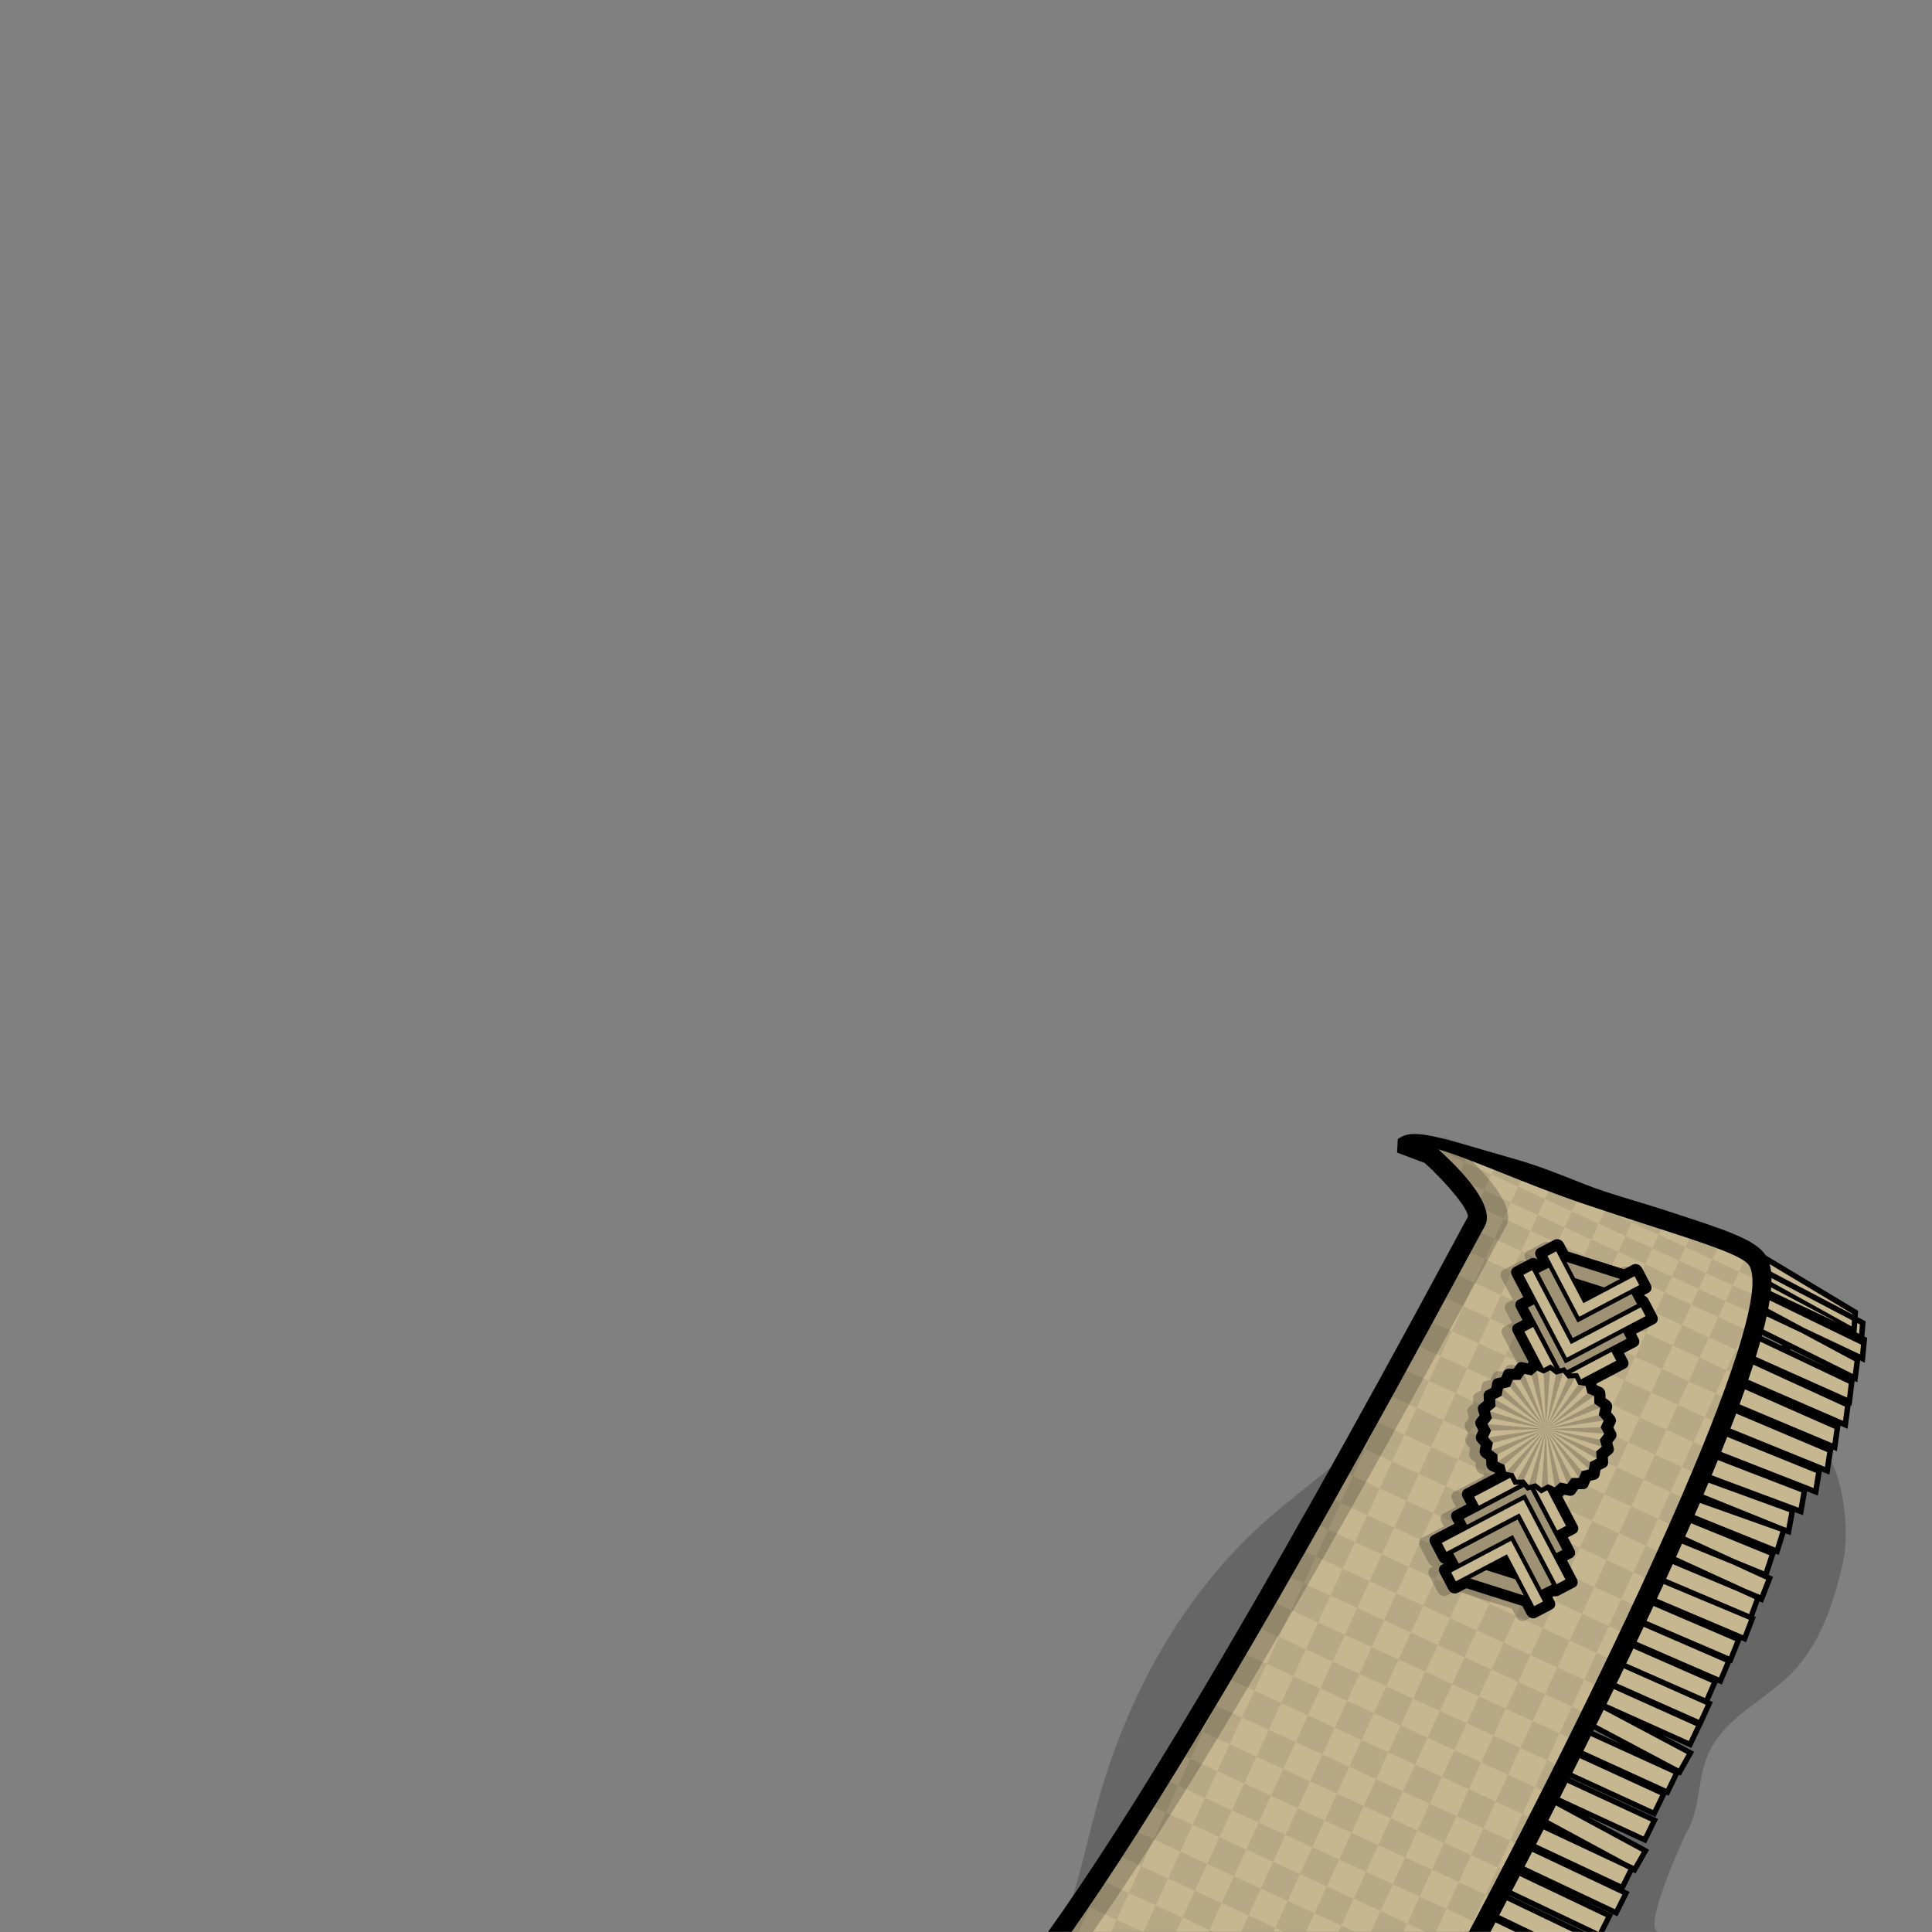 <?xml version="1.0" encoding="UTF-8" standalone="no"?>
<!-- Created with Inkscape (http://www.inkscape.org/) -->

<svg
   version="1.1"
   id="svg4319"
   width="400"
   height="400"
   viewBox="0 0 400 400"
   sodipodi:docname="tosSash.svg"
   inkscape:version="1.3-alpha (95f74fb, 2023-03-31)"
   xmlns:inkscape="http://www.inkscape.org/namespaces/inkscape"
   xmlns:sodipodi="http://sodipodi.sourceforge.net/DTD/sodipodi-0.dtd"
   xmlns="http://www.w3.org/2000/svg"
   xmlns:svg="http://www.w3.org/2000/svg">
  <rect x="0" y="0" width="400" height="400" fill="#808080" stroke="none"/>
  <defs
     id="defs4323" />
  <sodipodi:namedview
     id="namedview4321"
     pagecolor="#ffffff"
     bordercolor="#666666"
     borderopacity="1.0"
     inkscape:showpageshadow="2"
     inkscape:pageopacity="0.0"
     inkscape:pagecheckerboard="0"
     inkscape:deskcolor="#d1d1d1"
     showgrid="false"
     inkscape:zoom="2.1675"
     inkscape:cx="200"
     inkscape:cy="200"
     inkscape:window-width="1920"
     inkscape:window-height="1080"
     inkscape:window-x="2338"
     inkscape:window-y="160"
     inkscape:window-maximized="0"
     inkscape:current-layer="g4327">
    <inkscape:page
       x="0"
       y="0"
       id="page4325"
       width="400"
       height="400"
       margin="0"
       bleed="0" />
  </sodipodi:namedview>
  <g
     id="g4327"
     inkscape:groupmode="layer"
     inkscape:label="Page 1">
    <path
       d="m 367.954,268.039 c 0,0 3.129,27.731 1.144,46.725 0,0 3.301,-23.436 0.824,-45.131 z"
       style="fill:#000000;fill-opacity:1;fill-rule:nonzero;stroke:none;stroke-width:1.333"
       id="path13655" />
    <path
       d="m 308.943,399.964 c -0.003,-6.576 -5.532,-12.048 -5.477,-18.557 0.06,-7.068 4.608,-15.927 7.229,-22.376 5.983,-14.717 13.639,-28.671 20.135,-43.157 3.108,-6.933 6.677,-12.061 10.956,-18.397 4.02,-5.952 5.155,-10.008 13.083,-8.099 6.536,1.573 17.381,4.712 22.105,9.852 4.784,5.205 6.101,17.784 4.565,24.427 -1.771,7.66 -4.135,15.168 -9.264,21.284 -6.02,7.181 -16.219,10.389 -19.26,19.968 -1.669,5.26 -1.057,9.473 -3.808,14.427 -0.619,1.116 -9.54,20.632 -5.747,20.632 -1.001,0 -34.517,0 -34.517,-0.003"
       style="opacity:0.2;fill:#000000;fill-opacity:1;fill-rule:nonzero;stroke:none;stroke-width:1.333"
       id="path13665" />
    <path
       d="m 346.797,307.665 -0.607,-0.245 -1.391,4.436 23.108,9.32 1.391,-4.435 -0.307,-0.124 1.296,0.461 0.803,-4.379 -23.281,-8.48 z"
       style="fill:#ffffff;fill-opacity:1;fill-rule:nonzero;stroke:none;stroke-width:1.333"
       id="path13715" />
    <path
       d="m 349.099,304.076 23.735,8.853 0.751,-4.324 -23.024,-8.891 z"
       style="fill:#ffffff;fill-opacity:1;fill-rule:nonzero;stroke:none;stroke-width:1.333"
       id="path13719" />
    <path
       d="m 352.226,299.595 23.695,9.264 0.697,-4.271 -23.324,-9.445 z"
       style="fill:#ffffff;fill-opacity:1;fill-rule:nonzero;stroke:none;stroke-width:1.333"
       id="path13723" />
    <path
       d="m 354.119,294.694 24.169,9.811 0.644,-4.216 -23.633,-10.004 z"
       style="fill:#ffffff;fill-opacity:1;fill-rule:nonzero;stroke:none;stroke-width:1.333"
       id="path13727" />
    <path
       d="m 355.17,289.28 24.667,10.363 0.591,-4.163 -23.964,-10.568 z"
       style="fill:#ffffff;fill-opacity:1;fill-rule:nonzero;stroke:none;stroke-width:1.333"
       id="path13731" />
    <path
       d="m 356.875,284.075 25.167,10.915 0.537,-4.108 -24.299,-11.133 z"
       style="fill:#ffffff;fill-opacity:1;fill-rule:nonzero;stroke:none;stroke-width:1.333"
       id="path13735" />
    <path
       d="m 357.238,278.729 25.647,11.463 0.485,-4.053 -24.613,-11.695 z"
       style="fill:#ffffff;fill-opacity:1;fill-rule:nonzero;stroke:none;stroke-width:1.333"
       id="path13739" />
    <path
       d="m 385.972,277.324 -0.567,-0.288 0.263,-3.139 -1.651,-0.868 0.095,-1.329 -26.237,-15.747 -1.971,4.117 3.711,2.055 -1.164,2.609 1.857,0.901 -1.281,3.087 0.177,0.084 -1.341,3.488 26.2,13.032 0.504,-3.812 -11.285,-6.059 12.311,5.815 z"
       style="fill:#ffffff;fill-opacity:1;fill-rule:nonzero;stroke:none;stroke-width:1.333"
       id="path13743" />
    <path
       d="m 367.02,321.659 -23.145,-9.455 -1.459,4.409 0.908,0.371 -1.441,3.671 18.617,8.525 -19.092,-8.004 -1.555,4.249 0.277,0.116 -1.587,4.132 22.641,9.607 1.623,-4.224 -1.707,-0.724 1.359,0.569 1.512,-4.132 0.699,0.32 1.699,-4.324 -7.411,-3.395 6.601,2.697 z"
       style="fill:#ffffff;fill-opacity:1;fill-rule:nonzero;stroke:none;stroke-width:1.333"
       id="path13747" />
    <path
       d="m 335.596,333.923 22.677,9.736 1.689,-4.199 -22.679,-9.736 z"
       style="fill:#ffffff;fill-opacity:1;fill-rule:nonzero;stroke:none;stroke-width:1.333"
       id="path13751" />
    <path
       d="m 333.468,338.172 22.713,9.865 1.756,-4.173 -22.713,-9.867 z"
       style="fill:#ffffff;fill-opacity:1;fill-rule:nonzero;stroke:none;stroke-width:1.333"
       id="path13755" />
    <path
       d="m 330.521,342.288 22.749,9.996 1.823,-4.149 -22.749,-9.996 z"
       style="fill:#ffffff;fill-opacity:1;fill-rule:nonzero;stroke:none;stroke-width:1.333"
       id="path13759" />
    <path
       d="m 329.212,346.669 22.785,10.125 1.888,-4.124 -22.784,-10.127 z"
       style="fill:#ffffff;fill-opacity:1;fill-rule:nonzero;stroke:none;stroke-width:1.333"
       id="path13763" />
    <path
       d="m 351.86,357.073 -22.82,-10.256 -1.956,4.1 0.796,0.359 -2.193,3.889 22.06,11.716 2.235,-3.964 -20.913,-11.108 20.836,9.364 z"
       style="fill:#ffffff;fill-opacity:1;fill-rule:nonzero;stroke:none;stroke-width:1.333"
       id="path13767" />
    <path
       d="m 322.463,360.677 22.759,10.379 1.98,-4.089 -22.759,-10.379 z"
       style="fill:#ffffff;fill-opacity:1;fill-rule:nonzero;stroke:none;stroke-width:1.333"
       id="path13771" />
    <path
       d="m 319.743,365.026 22.729,10.441 1.991,-4.084 -22.728,-10.441 z"
       style="fill:#ffffff;fill-opacity:1;fill-rule:nonzero;stroke:none;stroke-width:1.333"
       id="path13775" />
    <path
       d="m 317.843,370.436 22.699,10.503 2.003,-4.079 -22.699,-10.503 z"
       style="fill:#ffffff;fill-opacity:1;fill-rule:nonzero;stroke:none;stroke-width:1.333"
       id="path13779" />
    <path
       d="m 316.44,375.258 20.041,10.836 -21.232,-9.967 -2.027,4.067 22.637,10.627 1.987,-3.989 0.56,0.303 2.265,-3.947 -21.967,-11.876 z"
       style="fill:#ffffff;fill-opacity:1;fill-rule:nonzero;stroke:none;stroke-width:1.333"
       id="path13783" />
    <path
       d="m 312.004,385.339 22.607,10.688 2.039,-4.063 -22.607,-10.687 z"
       style="fill:#ffffff;fill-opacity:1;fill-rule:nonzero;stroke:none;stroke-width:1.333"
       id="path13787" />
    <path
       d="m 331.55,399.967 1.679,-3.321 -22.576,-10.748 -2.051,4.056 21.031,10.013 z"
       style="fill:#ffffff;fill-opacity:1;fill-rule:nonzero;stroke:none;stroke-width:1.333"
       id="path13791" />
    <path
       d="m 326.833,399.967 -19.707,-9.449 -2.063,4.051 11.259,5.399 z"
       style="fill:#ffffff;fill-opacity:1;fill-rule:nonzero;stroke:none;stroke-width:1.333"
       id="path13795" />
    <path
       d="m 314.96,399.967 -8.904,-4.3 -2.075,4.045 0.528,0.255 z"
       style="fill:#ffffff;fill-opacity:1;fill-rule:nonzero;stroke:none;stroke-width:1.333"
       id="path13799" />
    <path
       d="m 346.797,307.665 -0.607,-0.245 -1.391,4.436 23.108,9.32 1.391,-4.435 -0.307,-0.124 1.296,0.461 0.803,-4.379 -23.281,-8.48 z"
       style="fill:#c7b791;fill-opacity:1;fill-rule:nonzero;stroke:none;stroke-width:1.333"
       id="path13803" />
    <path
       d="m 349.099,304.076 23.735,8.853 0.751,-4.324 -23.024,-8.891 z"
       style="fill:#c7b791;fill-opacity:1;fill-rule:nonzero;stroke:none;stroke-width:1.333"
       id="path13807" />
    <path
       d="m 352.226,299.595 23.695,9.264 0.697,-4.271 -23.324,-9.445 z"
       style="fill:#c7b791;fill-opacity:1;fill-rule:nonzero;stroke:none;stroke-width:1.333"
       id="path13811" />
    <path
       d="m 354.119,294.694 24.169,9.811 0.644,-4.216 -23.633,-10.004 z"
       style="fill:#c7b791;fill-opacity:1;fill-rule:nonzero;stroke:none;stroke-width:1.333"
       id="path13815" />
    <path
       d="m 355.17,289.28 24.667,10.363 0.591,-4.163 -23.964,-10.568 z"
       style="fill:#c7b791;fill-opacity:1;fill-rule:nonzero;stroke:none;stroke-width:1.333"
       id="path13819" />
    <path
       d="m 356.875,284.075 25.167,10.915 0.537,-4.108 -24.299,-11.133 z"
       style="fill:#c7b791;fill-opacity:1;fill-rule:nonzero;stroke:none;stroke-width:1.333"
       id="path13823" />
    <path
       d="m 357.238,278.729 25.647,11.463 0.485,-4.053 -24.613,-11.695 z"
       style="fill:#c7b791;fill-opacity:1;fill-rule:nonzero;stroke:none;stroke-width:1.333"
       id="path13827" />
    <path
       d="m 385.972,277.324 -0.567,-0.288 0.263,-3.139 -1.651,-0.868 0.095,-1.329 -26.237,-15.747 -1.971,4.117 3.711,2.055 -1.164,2.609 1.857,0.901 -1.281,3.087 0.177,0.084 -1.341,3.488 26.2,13.032 0.504,-3.812 -11.285,-6.059 12.311,5.815 z"
       style="fill:#c7b791;fill-opacity:1;fill-rule:nonzero;stroke:none;stroke-width:1.333"
       id="path13831" />
    <path
       d="m 367.02,321.659 -23.145,-9.455 -1.459,4.409 0.908,0.371 -1.441,3.671 18.617,8.525 -19.092,-8.004 -1.555,4.249 0.277,0.116 -1.587,4.132 22.641,9.607 1.623,-4.224 -1.707,-0.724 1.359,0.569 1.512,-4.132 0.699,0.32 1.699,-4.324 -7.411,-3.395 6.601,2.697 z"
       style="fill:#c7b791;fill-opacity:1;fill-rule:nonzero;stroke:none;stroke-width:1.333"
       id="path13835" />
    <path
       d="m 335.596,333.923 22.677,9.736 1.689,-4.199 -22.679,-9.736 z"
       style="fill:#c7b791;fill-opacity:1;fill-rule:nonzero;stroke:none;stroke-width:1.333"
       id="path13839" />
    <path
       d="m 333.468,338.172 22.713,9.865 1.756,-4.173 -22.713,-9.867 z"
       style="fill:#c7b791;fill-opacity:1;fill-rule:nonzero;stroke:none;stroke-width:1.333"
       id="path13843" />
    <path
       d="m 330.521,342.288 22.749,9.996 1.823,-4.149 -22.749,-9.996 z"
       style="fill:#c7b791;fill-opacity:1;fill-rule:nonzero;stroke:none;stroke-width:1.333"
       id="path13847" />
    <path
       d="m 329.212,346.669 22.785,10.125 1.888,-4.124 -22.784,-10.127 z"
       style="fill:#c7b791;fill-opacity:1;fill-rule:nonzero;stroke:none;stroke-width:1.333"
       id="path13851" />
    <path
       d="m 351.86,357.073 -22.82,-10.256 -1.956,4.1 0.796,0.359 -2.193,3.889 22.06,11.716 2.235,-3.964 -20.913,-11.108 20.836,9.364 z"
       style="fill:#c7b791;fill-opacity:1;fill-rule:nonzero;stroke:none;stroke-width:1.333"
       id="path13855" />
    <path
       d="m 322.463,360.677 22.759,10.379 1.98,-4.089 -22.759,-10.379 z"
       style="fill:#c7b791;fill-opacity:1;fill-rule:nonzero;stroke:none;stroke-width:1.333"
       id="path13859" />
    <path
       d="m 319.743,365.026 22.729,10.441 1.991,-4.084 -22.728,-10.441 z"
       style="fill:#c7b791;fill-opacity:1;fill-rule:nonzero;stroke:none;stroke-width:1.333"
       id="path13863" />
    <path
       d="m 317.843,370.436 22.699,10.503 2.003,-4.079 -22.699,-10.503 z"
       style="fill:#c7b791;fill-opacity:1;fill-rule:nonzero;stroke:none;stroke-width:1.333"
       id="path13867" />
    <path
       d="m 316.44,375.258 20.041,10.836 -21.232,-9.967 -2.027,4.067 22.637,10.627 1.987,-3.989 0.56,0.303 2.265,-3.947 -21.967,-11.876 z"
       style="fill:#c7b791;fill-opacity:1;fill-rule:nonzero;stroke:none;stroke-width:1.333"
       id="path13871" />
    <path
       d="m 312.004,385.339 22.607,10.688 2.039,-4.063 -22.607,-10.687 z"
       style="fill:#c7b791;fill-opacity:1;fill-rule:nonzero;stroke:none;stroke-width:1.333"
       id="path13875" />
    <path
       d="m 331.55,399.967 1.679,-3.321 -22.576,-10.748 -2.051,4.056 21.031,10.013 z"
       style="fill:#c7b791;fill-opacity:1;fill-rule:nonzero;stroke:none;stroke-width:1.333"
       id="path13879" />
    <path
       d="m 326.833,399.967 -19.707,-9.449 -2.063,4.051 11.259,5.399 z"
       style="fill:#c7b791;fill-opacity:1;fill-rule:nonzero;stroke:none;stroke-width:1.333"
       id="path13883" />
    <path
       d="m 314.96,399.967 -8.904,-4.3 -2.075,4.045 0.528,0.255 z"
       style="fill:#c7b791;fill-opacity:1;fill-rule:nonzero;stroke:none;stroke-width:1.333"
       id="path13887" />
    <path
       d="m 383.953,281.829 -0.349,2.636 -25.027,-12.448 0.937,-2.437 13.513,6.383 z m 1.345,-3.431 -0.193,2.013 -11.567,-5.463 -13.477,-7.237 0.541,-1.303 z m -21.356,-11.629 -2.904,-1.409 0.023,-0.055 z m -4.749,-2.305 0.688,-1.543 20.547,10.912 -19.371,-9.144 -1.041,0.173 z m -2.545,-4.631 1.469,-3.072 25.404,15.247 -0.008,0.116 -23.477,-12.333 -0.687,1.539 z m 26.688,14.777 -22.991,-12.729 0.233,-0.523 22.847,12 z m 1.736,-0.387 -0.161,1.924 -0.527,-0.268 0.139,-1.944 z m -25.989,1.003 23.676,11.248 -0.345,2.884 -24.464,-10.935 z m 22.495,18.943 -24.003,-10.409 1.051,-3.231 23.337,10.695 z m -2.197,4.664 -23.52,-9.88 0.965,-3.263 22.981,10.136 z m -1.543,4.875 -23.04,-9.351 0.883,-3.296 22.625,9.577 z m -2.364,4.367 -22.579,-8.828 0.797,-3.331 22.292,9.028 z m -3.081,4.084 -22.58,-8.423 1.099,-3.277 22.036,8.508 z m -2.541,4.161 -0.659,-0.233 -21.704,-8.756 0.696,-2.371 22.263,8.109 z m -2.3,4.1 -22.052,-8.895 0.747,-2.381 22.352,7.936 z m -2.337,4.893 -6.025,-2.461 -15.837,-7.252 0.873,-2.64 22.091,9.024 z m -0.809,4.904 -3.277,-1.375 -18.519,-8.48 1.035,-2.633 15.104,6.169 6.9,3.159 z m -2.264,3.951 -0.723,-0.303 -20.829,-8.836 1.141,-3.119 18.136,7.603 3.408,1.56 z m -1.265,4.381 -21.623,-9.176 1.191,-3.1 20.385,8.544 1.272,0.54 z m -2.901,4.379 -21.661,-9.3 1.276,-3.172 21.661,9.299 z m -2.084,4.379 -21.699,-9.424 1.327,-3.155 21.699,9.425 z m -2.903,4.248 -21.736,-9.551 1.377,-3.137 21.737,9.551 z m -1.265,4.513 -21.773,-9.677 1.429,-3.119 21.773,9.676 z m -2.083,4.379 -20.328,-9.135 -1.437,-0.764 1.433,-3.004 21.812,9.801 z m -0.416,2.693 -1.692,2.999 -21.083,-11.197 1.667,-2.953 0.711,0.319 z m -4.263,7.189 -21.752,-9.921 1.497,-3.093 21.753,9.92 z m -2.748,4.409 -21.723,-9.979 1.507,-3.089 21.723,9.979 z m 44.363,-97.745 -0.571,-0.291 0.261,-3.133 -1.655,-0.869 0.092,-1.307 -27.071,-16.248 -2.471,5.163 3.724,2.061 -1.177,2.636 1.871,0.908 -1.284,3.091 0.191,0.091 -1.337,3.479 21.399,10.644 -20.115,-9.556 -1.904,5.371 1.213,0.543 -1.5,4.617 -0.139,-0.06 -1.621,5.475 0.371,0.155 -1.304,4.873 -0.652,-0.265 -1.237,5.161 -1.448,-0.559 -1.648,4.919 -1.128,-0.411 -1.005,3.424 -0.596,-0.24 -1.592,5.077 -0.713,-0.292 -1.817,5.491 0.881,0.359 -1.273,3.241 -0.231,-0.097 -1.935,5.289 0.268,0.113 -1.381,3.6 -1.056,-0.453 -1.769,4.399 -0.284,-0.124 -1.917,4.563 -0.952,-0.419 -2.268,5.161 0.572,0.251 -1.513,3.304 -0.077,-0.035 -2.433,5.099 0.76,0.341 -2.175,3.855 10.829,5.752 -11.575,-5.279 -2.217,4.579 -0.488,-0.224 -2.477,5.079 23.735,10.901 2.261,-4.636 0.491,0.224 2.109,-4.357 0.369,0.197 2.779,-4.928 -6.588,-3.499 6.016,2.703 2.091,-4.381 0.011,0.005 0.315,-0.685 0.017,-0.037 h -0.001 l 2.019,-4.408 -0.664,-0.296 1.631,-3.713 0.888,0.385 1.88,-4.472 0.221,0.095 1.929,-4.797 0.991,0.42 2.019,-5.257 -0.357,-0.152 1.123,-3.068 0.7,0.32 2.113,-5.383 -0.929,-0.425 1.449,-4.377 0.651,0.263 1.403,-4.473 1.059,0.376 0.873,-4.761 1.677,0.625 0.855,-4.931 2.236,0.875 0.812,-4.977 1.561,0.635 0.791,-5.172 0.764,0.321 0.749,-5.275 1.463,0.635 0.639,-4.881 0.211,0.095 0.612,-5.109 0.552,0.275 0.597,-4.516 0.963,0.455 z"
       style="fill:#000000;fill-opacity:1;fill-rule:nonzero;stroke:none;stroke-width:1.333"
       id="path13891" />
    <path
       d="m 314.294,382.008 21.607,10.215 -1.543,3.072 -21.607,-10.213 z m 1.208,-5.151 20.717,9.724 0.893,0.483 -1.508,3.027 -21.636,-10.156 z m 1.7,-1.816 1.713,-2.987 20.995,11.349 -1.667,2.905 -1.513,-0.709 z m 2.901,-7.955 21.695,10.037 -1.516,3.085 -21.693,-10.037 z m 10.816,32.88 -21.569,-10.269 1.552,-3.068 21.577,10.272 -1.549,3.065 h 1.239 l 1.809,-3.576 -15.243,-7.257 16.127,7.624 2.535,-5.051 -1.101,-0.521 1.791,-3.595 0.532,0.287 2.816,-4.907 -12.959,-7.005 12.324,5.701 2.491,-5.072 -23.703,-10.965 -2.491,5.071 1.044,0.484 -2.464,4.291 3.4,1.837 -4.083,-1.915 -2.52,5.057 1.103,0.517 -2.312,4.604 -0.863,-0.411 -2.551,5.044 20.495,9.757 z"
       style="fill:#000000;fill-opacity:1;fill-rule:nonzero;stroke:none;stroke-width:1.333"
       id="path13895" />
    <path
       d="m 303.236,399.967 h 2.545 l -1.049,-0.507 1.569,-3.06 7.387,3.567 h 3.915 l -11.789,-5.653 1.56,-3.064 18.18,8.717 h 2.559 l -21.235,-10.183 -2.564,5.037 1.248,0.599 -2.331,4.544 z"
       style="fill:#000000;fill-opacity:1;fill-rule:nonzero;stroke:none;stroke-width:1.333"
       id="path13899" />
    <path
       d="m 296.213,275.986 c -5.652,20.744 -24.577,28.855 -38.777,43.245 -13.723,13.905 -23.06,31.049 -28.841,49.456 -3.297,10.497 -5.025,21.345 -9.02,31.328 9.624,-1.604 24.843,-16.767 31.6,-23.205 7.956,-7.58 14.747,-15.615 19.076,-25.665 4.491,-10.425 9.293,-20.692 14.097,-30.813 3.965,-8.355 9.719,-16.243 12.389,-24.835 1.369,-4.409 4.732,-12.672 3.361,-17.207 -2.373,1.911 -4.739,4.569 -3.885,-2.304"
       style="display:inline;opacity:0.2;fill:#000000;fill-opacity:1;fill-rule:nonzero;stroke:none;stroke-width:1.333"
       id="path13909" />
    <path
       d="m 305.63,252.969 c -1.769,2.949 -52.932,100.191 -86.184,146.999 h 86.897 c 20.42,-38.744 65.103,-126.532 57.528,-138.977 -2.173,-3.569 -13.443,-6.233 -35.224,-13.601 -4.589,-1.552 -9.112,-3.296 -13.616,-5.08 -4.197,-1.664 -8.327,-3.848 -12.761,-4.811 -2.084,-0.452 -4.641,-1.619 -6.733,-1.613 -1.453,0.004 -4.097,-0.537 -4.205,1.391 l 4.677,1.747 c 0,0 11.713,10.459 9.621,13.947"
       style="display:inline;fill:#c7b791;fill-opacity:1;fill-rule:nonzero;stroke:none;stroke-width:1.333"
       id="path13919" />
    <path
       id="path17241"
       style="display:inline;opacity:0.08;fill:#000000;fill-opacity:1;fill-rule:nonzero;stroke:none;stroke-width:1.333"
       d="m 230.024,399.967 h 6.596 l -5.447,-2.503 z m 9.255,-5.505 -2.529,5.505 h 6.727 l 1.357,-2.953 z m 19.214,2.1 -1.564,3.405 h 6.727 l 0.392,-0.853 z m -13.66,0.451 5.555,2.552 2.551,-5.555 -5.553,-2.552 z m -5.554,-2.551 2.552,-5.555 -5.555,-2.551 -2.552,5.553 z m 41.268,5.505 -2.84,-1.304 -0.599,1.304 z m -8.394,-3.856 -5.555,-2.552 -2.551,5.555 1.857,0.853 h 4.476 z m -16.663,-7.654 -2.552,5.555 5.555,2.551 2.552,-5.553 z m -5.554,-2.551 -5.555,-2.552 -2.551,5.555 5.553,2.552 z m 33.898,14.062 h 6.727 l 0.807,-1.756 -5.555,-2.552 z m -11.681,-3.856 5.555,2.552 2.551,-5.555 -5.553,-2.552 z m -8.557,-10.657 -2.552,5.555 5.555,2.551 2.552,-5.553 z m -5.554,-2.551 -5.555,-2.552 -2.551,5.555 5.553,2.552 z m -11.109,-5.103 -5.555,-2.552 -2.551,5.555 5.553,2.552 z m 46.986,14.857 -2.552,5.555 3.823,1.756 h 2.097 l 2.187,-4.759 z m -13.66,0.451 5.555,2.552 2.551,-5.555 -5.553,-2.552 z m -11.109,-5.103 5.555,2.552 2.551,-5.555 -5.553,-2.552 z m -3.003,-8.106 -5.555,-2.552 -2.551,5.555 5.553,2.552 z m -11.109,-5.103 -5.555,-2.552 -2.551,5.555 5.553,2.552 z m 44.434,20.412 5.555,2.552 2.551,-5.555 -5.553,-2.552 z m -8.557,-10.657 -2.552,5.555 5.555,2.551 2.552,-5.553 z m -13.66,0.451 5.555,2.552 2.551,-5.555 -5.553,-2.552 z m -3.003,-8.106 -5.555,-2.552 -2.551,5.555 5.553,2.552 z m -11.109,-5.103 -5.555,-2.552 -2.551,5.555 5.553,2.552 z m -11.109,-5.103 -5.555,-2.552 -2.551,5.555 5.553,2.552 z m 55.543,25.515 2.285,1.049 c 0.913,-1.747 1.853,-3.553 2.825,-5.428 l -2.559,-1.176 z m -11.109,-5.103 5.555,2.552 2.551,-5.555 -5.553,-2.552 z m -8.557,-10.657 -2.552,5.555 5.555,2.551 2.552,-5.553 z m -13.66,0.451 5.555,2.552 2.551,-5.555 -5.553,-2.552 z m -3.003,-8.106 -5.555,-2.552 -2.551,5.555 5.553,2.552 z m -11.109,-5.103 -5.555,-2.552 -2.551,5.555 5.553,2.552 z m 44.434,20.412 5.555,2.552 2.551,-5.555 -5.553,-2.552 z m -11.108,-5.103 5.555,2.552 2.551,-5.555 -5.553,-2.552 z m -8.557,-10.657 -2.552,5.555 5.555,2.551 2.552,-5.553 z m -5.554,-2.551 -5.555,-2.552 -2.551,5.555 5.553,2.552 z m -11.109,-5.103 -5.555,-2.552 -2.551,5.555 5.553,2.552 z m -11.109,-5.103 -5.555,-2.552 -2.551,5.555 5.553,2.552 z m 55.543,25.515 2.817,1.295 c 0.913,-1.776 1.844,-3.591 2.791,-5.444 l -3.056,-1.405 z m -11.109,-5.103 5.555,2.552 2.551,-5.555 -5.553,-2.552 z m -11.109,-5.103 5.555,2.552 2.551,-5.555 -5.553,-2.552 z m -8.557,-10.657 -2.552,5.555 5.555,2.551 2.552,-5.553 z m -5.554,-2.551 -5.555,-2.552 -2.551,5.555 5.553,2.552 z m -11.109,-5.103 -5.555,-2.552 -2.551,5.555 5.553,2.552 z m 44.434,20.412 5.555,2.552 2.551,-5.555 -5.553,-2.552 z m -11.109,-5.103 5.555,2.552 2.551,-5.555 -5.553,-2.552 z m -11.109,-5.103 5.555,2.552 2.551,-5.555 -5.553,-2.552 z m -3.003,-8.106 -5.555,-2.552 -2.551,5.555 5.553,2.552 z m -11.109,-5.103 -5.555,-2.552 -2.551,5.555 5.553,2.552 z m -11.109,-5.103 -5.555,-2.552 -2.551,5.555 5.553,2.552 z m 55.543,25.515 3.28,1.507 c 0.909,-1.795 1.828,-3.617 2.755,-5.461 l -3.483,-1.6 z m -11.108,-5.103 5.555,2.552 2.551,-5.555 -5.553,-2.552 z m -11.109,-5.103 5.555,2.552 2.551,-5.555 -5.553,-2.552 z m -11.109,-5.103 5.555,2.552 2.551,-5.555 -5.553,-2.552 z m -3.003,-8.106 -5.555,-2.552 -2.551,5.555 5.553,2.552 z m 33.326,15.309 5.555,2.552 2.551,-5.555 -5.553,-2.552 z m -11.109,-5.103 5.555,2.552 2.551,-5.555 -5.553,-2.552 z m -11.108,-5.103 5.555,2.552 2.551,-5.555 -5.553,-2.552 z m -3.003,-8.106 -5.555,-2.552 -2.551,5.555 5.553,2.552 z m -11.108,-5.103 -5.555,-2.552 -2.551,5.555 5.553,2.552 z m 44.434,20.412 3.667,1.684 c 0.903,-1.811 1.808,-3.639 2.715,-5.479 l -3.829,-1.76 z m -11.109,-5.103 5.555,2.552 2.551,-5.555 -5.553,-2.552 z m -11.108,-5.103 5.555,2.552 2.551,-5.555 -5.553,-2.552 z m -11.109,-5.103 5.555,2.552 2.551,-5.555 -5.553,-2.552 z m -3.003,-8.106 -5.555,-2.552 -2.551,5.555 5.553,2.552 z m -16.663,-7.654 -2.552,5.555 5.555,2.551 2.552,-5.553 z m 49.988,22.963 5.555,2.552 2.551,-5.555 -5.553,-2.552 z m -11.109,-5.103 5.555,2.552 2.551,-5.555 -5.553,-2.552 z m -11.109,-5.103 5.555,2.552 2.551,-5.555 -5.553,-2.552 z m -3.003,-8.106 -5.555,-2.552 -2.551,5.555 5.553,2.552 z m -16.663,-7.654 -2.552,5.555 5.555,2.551 2.552,-5.553 z m 49.988,22.963 3.971,1.824 c 0.891,-1.828 1.78,-3.663 2.667,-5.501 l -4.085,-1.877 z m -11.109,-5.103 5.555,2.552 2.551,-5.555 -5.553,-2.552 z m -11.108,-5.103 5.555,2.552 2.551,-5.555 -5.553,-2.552 z m -11.109,-5.103 5.555,2.552 2.551,-5.555 -5.553,-2.552 z m -8.557,-10.657 -2.552,5.555 5.555,2.551 2.552,-5.553 z m -5.554,-2.551 -5.555,-2.552 -2.551,5.555 5.553,2.552 z m 44.434,20.412 5.555,2.552 2.551,-5.555 -5.553,-2.552 z m -11.108,-5.103 5.555,2.552 2.551,-5.555 -5.553,-2.552 z m -19.666,-15.76 -2.552,5.555 5.555,2.551 2.552,-5.553 z m -5.554,-2.551 -5.555,-2.552 -2.551,5.555 5.553,2.552 z m 44.434,20.412 4.175,1.917 c 0.877,-1.844 1.749,-3.687 2.612,-5.527 l -4.235,-1.945 z m -11.109,-5.103 5.555,2.552 2.551,-5.555 -5.553,-2.552 z m -25.22,-18.311 -5.555,-2.552 -2.551,5.555 5.553,2.552 z m -11.108,-5.103 -5.555,-2.552 -2.551,5.555 5.553,2.552 z m 44.434,20.412 5.555,2.552 2.551,-5.555 -5.553,-2.552 z m -11.109,-5.103 5.555,2.552 2.551,-5.555 -5.553,-2.552 z m -14.111,-13.209 -5.555,-2.552 -2.551,5.555 5.553,2.552 z m -11.108,-5.103 -5.555,-2.552 -2.551,5.555 5.553,2.552 z m 44.434,20.412 4.261,1.957 c 0.86,-1.863 1.708,-3.716 2.543,-5.559 l -4.252,-1.953 z m -11.108,-5.103 5.555,2.552 2.551,-5.555 -5.553,-2.552 z m -25.22,-18.312 -5.555,-2.552 -2.551,5.555 5.553,2.552 z m -11.109,-5.103 -5.555,-2.552 -2.551,5.555 5.553,2.552 z m 44.434,20.412 5.555,2.552 2.551,-5.555 -5.553,-2.552 z m -11.109,-5.103 5.555,2.552 2.551,-5.555 -5.553,-2.552 z m -25.22,-18.311 -5.555,-2.552 -2.551,5.555 5.553,2.552 z m 44.434,20.412 4.2,1.929 c 0.837,-1.887 1.655,-3.755 2.452,-5.6 l -4.1,-1.884 z m -11.109,-5.103 5.555,2.552 2.551,-5.555 -5.553,-2.552 z m -25.22,-18.312 -5.555,-2.552 -2.551,5.555 5.553,2.552 z m -11.109,-5.103 -5.555,-2.552 -2.551,5.555 5.553,2.552 z m 44.434,20.412 5.555,2.552 2.371,-5.163 -5.555,-2.551 z m -11.109,-5.103 5.555,2.552 2.371,-5.163 -5.555,-2.551 z m -25.4,-17.919 -5.555,-2.552 -2.371,5.163 5.555,2.551 z m 44.434,20.412 3.957,1.819 c 0.748,-1.78 1.473,-3.535 2.171,-5.255 l -3.757,-1.725 z m -11.109,-5.103 5.555,2.552 2.371,-5.163 -5.555,-2.551 z m -25.4,-17.919 -5.555,-2.552 -2.371,5.163 5.555,2.551 z m -11.108,-5.103 -5.555,-2.552 -2.371,5.163 5.555,2.551 z m 44.434,20.412 5.555,2.552 2.371,-5.163 -5.555,-2.551 z m -11.109,-5.103 5.555,2.552 2.371,-5.163 -5.555,-2.551 z m -14.292,-12.816 -5.555,-2.552 -2.371,5.163 5.555,2.551 z m -11.109,-5.103 -5.555,-2.552 -2.371,5.163 5.555,2.551 z m 44.434,20.412 3.484,1.6 c 0.667,-1.719 1.301,-3.396 1.901,-5.031 l -3.145,-1.444 z m -11.109,-5.103 5.555,2.552 2.239,-4.876 -5.553,-2.551 z M 330.747,283.2 l 5.555,2.552 2.239,-4.876 -5.553,-2.551 z m -14.423,-12.529 -5.555,-2.552 -2.239,4.876 5.553,2.551 z m 33.326,15.309 5.555,2.552 2.239,-4.876 -5.553,-2.551 z m -11.109,-5.103 5.555,2.552 2.239,-4.876 -5.553,-2.551 z m -31.086,-20.184 -2.24,4.875 5.555,2.552 2.24,-4.875 z m 38.88,17.86 5.555,2.552 1.935,-4.212 -5.555,-2.551 z m 7.489,-1.659 5.555,2.552 1.933,-4.212 -5.553,-2.551 z m -11.109,-5.103 5.555,2.552 1.933,-4.212 -5.553,-2.551 z m -25.837,-16.968 -5.555,-2.552 -1.933,4.212 5.553,2.551 z m -11.834,-5.436 c 0.173,0.321 0.324,0.636 0.448,0.939 l 0.277,-0.605 z m 45.16,20.745 5.555,2.552 1.508,-3.284 -5.555,-2.551 z m -5.554,-2.552 1.508,-3.283 -5.555,-2.552 -1.508,3.283 z m -11.108,-5.103 1.508,-3.283 -5.555,-2.552 -1.508,3.283 z m -11.109,-5.103 1.508,-3.283 -5.555,-2.552 -1.508,3.283 z m -9.6,-8.386 -5.555,-2.552 -1.508,3.284 5.555,2.551 z m -12.561,-5.771 c 0.388,0.413 0.78,0.844 1.169,1.285 l 0.284,-0.617 z m 56.996,26.182 5.555,2.552 1.508,-3.284 -5.555,-2.551 z m -5.554,-2.551 1.508,-3.283 -5.555,-2.552 -1.508,3.283 z m -11.109,-5.103 1.508,-3.283 -5.555,-2.552 -1.508,3.283 z m -11.108,-5.103 1.508,-3.283 -5.555,-2.552 -1.508,3.283 z m -11.109,-5.103 1.508,-3.283 -5.555,-2.552 -1.508,3.283 z m -11.109,-5.103 1.508,-3.283 -5.555,-2.552 -1.508,3.283 z m 51.496,19.68 1.296,-2.82 -5.555,-2.552 -1.296,2.82 z m -11.109,-5.103 1.296,-2.82 -5.555,-2.552 -1.296,2.82 z m -11.109,-5.103 1.296,-2.82 -5.555,-2.552 -1.296,2.82 z m -11.109,-5.103 1.296,-2.82 -5.555,-2.552 -1.296,2.82 z m -16.663,-7.654 5.555,2.552 1.296,-2.821 -5.541,-2.545 c -0.005,-0.001 -0.009,-0.004 -0.013,-0.005 z m 1.309,-2.815 -0.013,-0.005 v 0 c 0.004,10e-4 0.009,0.004 0.013,0.005 m -6.863,0.263 1.151,-2.504 c -2.161,-0.82 -4.111,-1.507 -5.807,-2.003 l -0.899,1.955 z m 1.296,-2.821 -5.555,-2.552 -0.397,0.865 c 1.696,0.496 3.645,1.184 5.807,2.003 z m 55.543,25.515 4.649,2.136 c 0.023,-1.471 -0.131,-2.691 -0.476,-3.635 l -2.877,-1.321 z m -4.259,-5.372 -5.555,-2.552 -1.296,2.821 5.555,2.551 z m -12.404,-2.282 1.296,-2.82 -1.189,-0.547 c -1.452,-0.469 -2.991,-0.967 -4.601,-1.491 l -1.06,2.305 z m -22.217,-10.206 0.285,-0.621 c -1.959,-0.739 -3.865,-1.483 -5.711,-2.212 l -0.129,0.281 z m -11.109,-5.102 v 0 l -5.553,-2.552 -0.145,0.316 c 1.768,0.671 3.675,1.427 5.699,2.236 m -76.356,151.577 -5.555,-2.552 -2.551,5.555 5.553,2.552 z m -8.106,3.003 -2.016,-0.925 c -1.199,1.756 -2.379,3.457 -3.539,5.1 l 1.913,0.879 h 1.32 z m 5.103,-11.109 -0.264,-0.121 c -1.143,1.759 -2.275,3.483 -3.395,5.167 l 1.107,0.509 z m 5.554,2.551 2.552,-5.555 -5.029,-2.309 c -0.751,1.177 -1.497,2.341 -2.241,3.492 l -0.836,1.82 z m -3.003,-8.106 -1.715,3.735 c 0.743,-1.152 1.489,-2.316 2.24,-3.493 z m 10.657,-8.557 -3.58,-1.644 c -1.089,1.763 -2.175,3.508 -3.256,5.231 l 4.284,1.968 z m 5.103,-11.109 -2.268,-1.041 c -1.065,1.765 -2.129,3.519 -3.192,5.26 l 2.908,1.336 z m 5.103,-11.109 -1.068,-0.491 c -1.045,1.767 -2.092,3.529 -3.139,5.284 l 1.655,0.761 z m 4.904,-10.676 c -0.948,1.631 -1.901,3.261 -2.856,4.891 l 0.503,0.231 z m 3.317,-5.726 c -1.02,1.768 -2.045,3.54 -3.076,5.313 l 5.512,2.532 2.552,-5.555 z m 0,0 -0.567,-0.26 -2.552,5.553 0.043,0.02 c 1.031,-1.773 2.056,-3.545 3.076,-5.313 m 10.091,-8.817 -3.989,-1.832 c -1.005,1.767 -2.02,3.543 -3.043,5.328 l 4.48,2.059 z m 5.103,-11.109 -3.052,-1.403 c -0.992,1.764 -1.997,3.547 -3.013,5.343 l 3.513,1.615 z m 5.103,-11.108 -2.172,-0.997 c -0.977,1.757 -1.972,3.544 -2.985,5.355 l 2.605,1.197 z m 5.103,-11.109 -1.341,-0.616 c -0.961,1.748 -1.949,3.537 -2.96,5.367 l 1.749,0.804 z m 4.923,-10.716 -0.583,-0.268 c -0.879,1.609 -1.788,3.276 -2.732,4.997 l 0.944,0.432 z m 3.971,-8.644 c -0.588,1.084 -1.197,2.208 -1.832,3.376 l 0.232,0.107 z m 3.437,-6.358 -0.427,-0.196 -2.24,4.875 0.111,0.051 c 0.921,-1.7 1.775,-3.283 2.556,-4.729 m -4.08,-24.191 c 0,0 0.329,0.295 0.859,0.792 l 0.811,-1.763 -5.368,-2.465 c -0.123,0.065 -0.232,0.144 -0.332,0.231 l -0.635,1.381 c -10e-4,0.027 -0.009,0.049 -0.012,0.077 z m -3.885,-3.522 -0.145,0.317 c 0.1,-0.087 0.209,-0.165 0.332,-0.232 z m -26.706,90.253 -1.073,-0.493 -2.552,5.555 0.567,0.26 c 1.027,-1.78 2.047,-3.553 3.059,-5.321 m -28.797,74.214 0.108,0.049 0.023,-0.049 z m 0.475,-26.687 -1.269,-0.583 -2.552,5.553 0.525,0.241 c 1.092,-1.712 2.191,-3.449 3.296,-5.212 m 22.145,-36.912 -0.199,0.432 c 0.08,-0.137 0.16,-0.275 0.24,-0.413 z m 43.399,-77.888 -0.737,-0.339 -2.24,4.875 0.427,0.196 c 0.965,-1.788 1.819,-3.373 2.551,-4.732 m -5.216,9.411 -0.772,1.679 c 0.301,-0.553 0.595,-1.096 0.883,-1.628 z m 11.968,-11.41 -4.547,-2.088 c -0.513,0.945 -1.255,2.321 -2.204,4.087 l 4.816,2.212 z m 0.584,42.655 -5.555,-2.552 -2.551,5.555 5.553,2.552 z m 4.923,-10.716 -5.555,-2.552 -2.371,5.163 5.555,2.551 z m -14.809,-25.209 c -0.781,1.447 -1.635,3.029 -2.556,4.729 l 5.444,2.501 2.24,-4.875 z m 12.889,44.03 5.555,2.552 2.551,-5.555 -5.553,-2.552 z m 8.106,-3.003 5.555,2.552 2.551,-5.555 -5.553,-2.552 z m -11.109,-5.103 5.555,2.552 2.551,-5.555 -5.553,-2.552 z m 8.106,-3.003 5.555,2.552 2.371,-5.163 -5.555,-2.551 z m 7.925,-2.61 5.555,2.552 2.371,-5.163 -5.555,-2.551 z m -11.109,-5.103 5.555,2.552 2.371,-5.163 -5.555,-2.551 z m -12.126,41.039 5.555,2.552 2.551,-5.555 -5.553,-2.552 z m -3.003,-8.106 5.555,2.552 2.551,-5.555 -5.553,-2.552 z m 5.103,-11.109 5.555,2.552 2.551,-5.555 -5.553,-2.552 z m 14.768,-32.148 5.555,2.552 2.239,-4.876 -5.553,-2.551 z m 4.479,-9.75 -5.555,-2.552 -2.239,4.876 5.553,2.551 z m 11.109,5.103 5.555,2.552 1.933,-4.212 -5.553,-2.551 z m -5.554,-2.551 1.935,-4.211 -5.555,-2.552 -1.935,4.211 z m 7.489,-1.659 1.935,-4.211 -5.555,-2.552 -1.935,4.211 z m -11.109,-5.103 1.935,-4.211 -5.555,-2.552 -1.935,4.211 z m 13.096,-13.866 -0.236,0.515 c 1.611,0.524 3.149,1.021 4.601,1.491 z m -6.85,0.269 0.768,-1.672 c -1.427,-0.472 -2.891,-0.961 -4.419,-1.479 -0.472,-0.159 -0.939,-0.321 -1.407,-0.484 l -0.497,1.083 z m -4.866,25.235 5.555,2.552 2.239,-4.876 -5.553,-2.551 z m -16.556,50.683 5.555,2.552 2.551,-5.555 -5.553,-2.552 z m 9.621,-64.872 -5.555,-2.552 -1.933,4.212 5.553,2.551 z m 2.324,24.226 5.555,2.552 2.371,-5.163 -5.555,-2.551 z m -14.948,32.541 5.555,2.552 2.551,-5.555 -5.553,-2.552 z m 8.106,-3.003 5.555,2.552 2.551,-5.555 -5.553,-2.552 z m -65.776,84.618 h 1.06 l -0.876,-0.401 z m 53.811,0 h 2.329 c 0.223,-0.421 0.452,-0.857 0.68,-1.291 l -1.996,-0.916 z m -33.666,-58.496 -5.555,-2.552 -2.551,5.555 5.553,2.552 z m 87.095,-57.815 2.707,1.244 c 0.521,-1.531 1.007,-3.012 1.448,-4.435 l -2.22,-1.02 z m 3.869,-8.422 1.587,0.729 c 0.333,-1.252 0.625,-2.445 0.872,-3.576 l -0.951,-0.436 z m 3.016,-6.566 0.112,0.052 c 0.02,-0.14 0.035,-0.273 0.052,-0.409 z m -92.842,46.42 -2.04,-0.937 -2.552,5.555 1.565,0.719 c 1.019,-1.791 2.028,-3.571 3.027,-5.336 m 93.006,-46.777 1.132,-2.464 -0.905,-0.415 c -0.015,0.872 -0.093,1.837 -0.227,2.879" />
    <path
       d="m 340.88,272.937 -1.795,-3.419 c -0.164,-0.312 -0.433,-0.565 -0.753,-0.712 l -0.088,-0.16 0.901,-0.476 c 0.58,-0.305 0.765,-1.029 0.429,-1.669 l -1.793,-3.417 c -0.183,-0.347 -0.497,-0.623 -0.865,-0.757 -0.368,-0.135 -0.757,-0.117 -1.072,0.048 l -1.799,0.948 -11.589,-3.675 -0.896,-1.707 c -0.183,-0.348 -0.496,-0.623 -0.865,-0.757 -0.368,-0.135 -0.757,-0.119 -1.072,0.048 l -3.376,1.777 c -0.579,0.305 -0.765,1.031 -0.429,1.671 l 0.352,0.671 c -0.137,-0.113 -0.292,-0.201 -0.459,-0.263 -0.369,-0.135 -0.757,-0.117 -1.073,0.048 l -3.375,1.779 c -0.58,0.305 -0.767,1.031 -0.429,1.671 l 2.371,4.516 -1.063,0.559 c -0.579,0.307 -0.765,1.031 -0.429,1.671 l 1.324,2.523 -1.553,0.817 c -0.58,0.305 -0.767,1.031 -0.429,1.671 l 3.269,6.229 -0.243,0.216 -0.989,-0.211 c -0.499,-0.107 -0.984,0.065 -1.255,0.444 l -0.635,0.895 -1.056,0.017 c -0.481,0.008 -0.887,0.273 -1.061,0.693 l -0.425,1.027 -1.055,0.263 c -0.447,0.111 -0.768,0.455 -0.845,0.905 l -0.187,1.092 -0.984,0.5 c -0.403,0.205 -0.635,0.621 -0.609,1.093 l 0.059,1.084 -0.847,0.708 c -0.351,0.292 -0.483,0.773 -0.347,1.253 l 0.285,1.007 -0.656,0.867 c -0.285,0.379 -0.305,0.913 -0.051,1.38 l 0.475,0.876 -0.431,0.96 c -0.205,0.457 -0.097,1.028 0.276,1.453 l 0.621,0.711 -0.197,0.989 c -0.105,0.525 0.141,1.101 0.621,1.451 l 0.729,0.529 0.024,0.961 c 0.015,0.568 0.399,1.111 0.953,1.349 l 0.813,0.348 0.033,0.131 -6.26,3.299 c -0.579,0.305 -0.765,1.031 -0.429,1.671 l 0.776,1.477 -2.584,1.363 c -0.579,0.305 -0.765,1.029 -0.429,1.669 l 0.515,0.981 -4.553,2.399 c -0.579,0.305 -0.765,1.031 -0.429,1.672 l 1.795,3.417 c 0.183,0.347 0.496,0.621 0.865,0.757 0.04,0.013 0.081,0.027 0.121,0.037 l -0.411,0.217 c -0.58,0.305 -0.767,1.031 -0.429,1.671 l 1.795,3.417 c 0.183,0.347 0.496,0.623 0.865,0.757 0.365,0.132 0.756,0.116 1.072,-0.049 l 1.797,-0.948 11.589,3.676 0.896,1.707 c 0.183,0.347 0.497,0.623 0.865,0.757 0.164,0.06 0.332,0.089 0.496,0.089 0.204,0 0.401,-0.045 0.576,-0.137 l 3.375,-1.779 c 0.58,-0.305 0.767,-1.029 0.431,-1.671 l -0.431,-0.819 0.361,-0.184 c 0.317,0.077 0.641,0.044 0.911,-0.097 l 3.376,-1.777 c 0.579,-0.305 0.765,-1.031 0.429,-1.671 l -2.032,-3.872 1.061,-0.56 c 0.58,-0.305 0.767,-1.029 0.431,-1.671 l -1.324,-2.523 1.552,-0.817 c 0.579,-0.305 0.765,-1.029 0.429,-1.671 l -3.151,-6.003 0.399,-0.353 0.989,0.209 c 0.504,0.105 0.987,-0.065 1.256,-0.444 l 0.635,-0.895 1.056,-0.017 c 0.481,-0.007 0.885,-0.272 1.06,-0.693 l 0.425,-1.027 1.056,-0.261 c 0.447,-0.111 0.769,-0.456 0.845,-0.907 l 0.187,-1.092 0.984,-0.5 c 0.403,-0.205 0.635,-0.621 0.609,-1.093 l -0.059,-1.084 0.845,-0.707 c 0.351,-0.293 0.484,-0.775 0.348,-1.255 l -0.285,-1.007 0.655,-0.867 c 0.287,-0.377 0.307,-0.912 0.052,-1.38 l -0.475,-0.875 0.431,-0.961 c 0.205,-0.457 0.097,-1.028 -0.276,-1.453 l -0.621,-0.711 0.197,-0.989 c 0.105,-0.524 -0.141,-1.101 -0.62,-1.449 l -0.731,-0.531 -0.024,-0.96 c -0.015,-0.569 -0.399,-1.112 -0.953,-1.351 l -0.813,-0.348 -0.084,-0.336 6.033,-3.18 c 0.581,-0.305 0.767,-1.031 0.431,-1.671 l -0.776,-1.477 2.584,-1.361 c 0.579,-0.305 0.767,-1.031 0.429,-1.671 l -0.515,-0.981 3.917,-2.064 c 0.579,-0.305 0.765,-1.031 0.429,-1.671"
       style="display:inline;opacity:0.2;fill:#000000;fill-opacity:1;fill-rule:nonzero;stroke:none;stroke-width:1.333"
       id="path17257" />
    <path
       d="m 343.066,272.396 -1.795,-3.419 c -0.164,-0.312 -0.433,-0.565 -0.753,-0.712 l -0.088,-0.16 0.901,-0.476 c 0.58,-0.305 0.765,-1.029 0.429,-1.669 l -1.793,-3.417 c -0.183,-0.347 -0.497,-0.623 -0.865,-0.757 -0.368,-0.135 -0.757,-0.117 -1.072,0.048 l -1.799,0.948 -11.589,-3.675 -0.896,-1.707 c -0.183,-0.348 -0.496,-0.623 -0.865,-0.757 -0.368,-0.135 -0.757,-0.119 -1.072,0.048 l -3.376,1.777 c -0.579,0.305 -0.765,1.031 -0.429,1.671 l 0.352,0.671 c -0.137,-0.113 -0.292,-0.201 -0.459,-0.263 -0.369,-0.135 -0.757,-0.117 -1.073,0.048 l -3.375,1.779 c -0.58,0.305 -0.767,1.031 -0.429,1.671 l 2.371,4.516 -1.063,0.559 c -0.579,0.305 -0.765,1.031 -0.429,1.671 l 1.324,2.523 -1.553,0.817 c -0.58,0.305 -0.767,1.031 -0.429,1.671 l 3.269,6.229 -0.243,0.216 -0.989,-0.211 c -0.499,-0.107 -0.984,0.065 -1.255,0.444 l -0.635,0.895 -1.056,0.017 c -0.481,0.008 -0.887,0.273 -1.061,0.693 l -0.425,1.027 -1.055,0.263 c -0.447,0.111 -0.768,0.455 -0.845,0.905 l -0.187,1.092 -0.984,0.5 c -0.403,0.205 -0.635,0.621 -0.609,1.093 l 0.059,1.084 -0.847,0.708 c -0.351,0.292 -0.483,0.773 -0.347,1.253 l 0.285,1.007 -0.656,0.867 c -0.285,0.379 -0.305,0.913 -0.051,1.38 l 0.476,0.876 -0.432,0.96 c -0.205,0.457 -0.097,1.028 0.276,1.453 l 0.621,0.711 -0.197,0.989 c -0.105,0.525 0.141,1.101 0.621,1.451 l 0.729,0.529 0.024,0.961 c 0.015,0.568 0.399,1.111 0.953,1.349 l 0.813,0.348 0.033,0.131 -6.26,3.299 c -0.579,0.305 -0.765,1.031 -0.429,1.671 l 0.776,1.477 -2.584,1.363 c -0.579,0.305 -0.765,1.029 -0.429,1.669 l 0.515,0.981 -4.553,2.399 c -0.579,0.305 -0.765,1.031 -0.429,1.672 l 1.795,3.417 c 0.183,0.347 0.496,0.621 0.865,0.757 0.04,0.013 0.081,0.027 0.121,0.037 l -0.411,0.217 c -0.58,0.305 -0.767,1.031 -0.429,1.671 l 1.795,3.417 c 0.183,0.347 0.496,0.623 0.865,0.757 0.365,0.132 0.756,0.116 1.072,-0.049 l 1.797,-0.948 11.589,3.676 0.896,1.707 c 0.183,0.347 0.497,0.623 0.865,0.757 0.164,0.06 0.332,0.089 0.496,0.089 0.204,0 0.401,-0.045 0.576,-0.137 l 3.375,-1.779 c 0.58,-0.305 0.767,-1.029 0.431,-1.671 l -0.431,-0.819 0.361,-0.184 c 0.317,0.077 0.641,0.044 0.911,-0.097 l 3.376,-1.777 c 0.579,-0.305 0.765,-1.031 0.429,-1.671 l -2.032,-3.872 1.061,-0.56 c 0.58,-0.305 0.767,-1.029 0.431,-1.671 l -1.324,-2.523 1.552,-0.817 c 0.579,-0.305 0.765,-1.029 0.429,-1.671 l -3.151,-6.003 0.399,-0.353 0.989,0.209 c 0.504,0.105 0.987,-0.065 1.256,-0.444 l 0.635,-0.895 1.056,-0.017 c 0.481,-0.007 0.885,-0.272 1.06,-0.693 l 0.425,-1.027 1.056,-0.261 c 0.447,-0.111 0.769,-0.456 0.845,-0.907 l 0.187,-1.092 0.984,-0.5 c 0.403,-0.205 0.635,-0.621 0.609,-1.093 l -0.059,-1.084 0.845,-0.707 c 0.351,-0.293 0.484,-0.775 0.348,-1.255 l -0.285,-1.007 0.655,-0.867 c 0.287,-0.377 0.307,-0.912 0.052,-1.38 l -0.475,-0.875 0.431,-0.961 c 0.205,-0.457 0.097,-1.028 -0.276,-1.453 l -0.621,-0.711 0.197,-0.989 c 0.105,-0.524 -0.141,-1.101 -0.62,-1.449 l -0.731,-0.531 -0.024,-0.96 c -0.015,-0.569 -0.399,-1.112 -0.953,-1.351 l -0.813,-0.348 -0.084,-0.336 6.033,-3.18 c 0.581,-0.305 0.767,-1.031 0.431,-1.671 l -0.776,-1.477 2.584,-1.361 c 0.579,-0.305 0.767,-1.031 0.429,-1.671 l -0.515,-0.981 3.917,-2.064 c 0.579,-0.305 0.765,-1.031 0.429,-1.671"
       style="fill:#000000;fill-opacity:1;fill-rule:nonzero;stroke:none;stroke-width:1.333"
       id="path17267" />
    <path
       d="m 317.698,327.777 -1.032,3.391 -13.693,-4.341 1.032,-3.391 z"
       style="fill:#c7b791;fill-opacity:1;fill-rule:nonzero;stroke:none;stroke-width:1.333"
       id="path17271" />
    <path
       d="m 317.698,327.777 -1.032,3.391 -13.693,-4.341 1.032,-3.391 z"
       style="opacity:0.2;fill:#000000;fill-opacity:1;fill-rule:nonzero;stroke:none;stroke-width:1.333"
       id="path17281" />
    <path
       d="m 316.375,330.611 0.773,-2.544 -12.851,-4.075 -0.773,2.544 z m 1.873,-3.124 -1.288,4.237 -14.536,-4.608 1.289,-4.237 z"
       style="fill:#000000;fill-opacity:1;fill-rule:nonzero;stroke:none;stroke-width:1.333"
       id="path17291" />
    <path
       d="m 314.402,313.936 -2.789,1.469 v 0 l -11.373,5.996 2.112,3.895 10.227,-5.391 5.436,10.357 3.916,-1.984 -6.045,-11.519 v 0 z"
       style="fill:#c7b791;fill-opacity:1;fill-rule:nonzero;stroke:none;stroke-width:1.333"
       id="path17295" />
    <path
       d="m 314.402,313.936 -2.789,1.469 v 0 l -11.373,5.996 2.112,3.895 10.227,-5.391 5.436,10.357 3.916,-1.984 -6.045,-11.519 v 0 z"
       style="opacity:0.2;fill:#000000;fill-opacity:1;fill-rule:nonzero;stroke:none;stroke-width:1.333"
       id="path17305" />
    <path
       d="m 318.212,329.626 3.075,-1.557 -7.08,-13.489 -13.321,7.021 1.655,3.056 10.232,-5.395 z m 4.361,-1.139 -4.76,2.411 -5.432,-10.349 -10.221,5.388 -2.565,-4.736 15.003,-7.908 z"
       style="fill:#000000;fill-opacity:1;fill-rule:nonzero;stroke:none;stroke-width:1.333"
       id="path17315" />
    <path
       d="m 313.041,318.408 -2.597,1.368 v 10e-4 l -10.592,5.583 1.381,2.629 10.592,-5.583 5.629,10.727 2.597,-1.369 -5.631,-10.725 10e-4,-0.001 z"
       style="fill:#c7b791;fill-opacity:1;fill-rule:nonzero;stroke:none;stroke-width:1.333"
       id="path17319" />
    <path
       d="m 317.637,332.534 1.82,-0.959 -6.597,-12.568 -12.411,6.541 0.967,1.843 10.592,-5.583 z m 3.011,-0.58 -3.375,1.777 -5.629,-10.725 -10.592,5.583 -1.795,-3.417 13.967,-7.361 z"
       style="fill:#000000;fill-opacity:1;fill-rule:nonzero;stroke:none;stroke-width:1.333"
       id="path17323" />
    <path
       d="m 316.585,306.758 -2.789,1.469 v 0 l -11.373,5.996 1.484,2.824 11.372,-5.995 6.045,11.517 2.789,-1.469 -6.045,-11.519 v 0 z"
       style="fill:#c7b791;fill-opacity:1;fill-rule:nonzero;stroke:none;stroke-width:1.333"
       id="path17327" />
    <path
       d="m 316.585,306.758 -2.789,1.469 v 0 l -11.373,5.996 1.484,2.824 11.372,-5.995 6.045,11.517 2.789,-1.469 -6.045,-11.519 v 0 z"
       style="opacity:0.2;fill:#000000;fill-opacity:1;fill-rule:nonzero;stroke:none;stroke-width:1.333"
       id="path17337" />
    <path
       d="m 321.52,321.926 1.953,-1.029 -7.084,-13.496 -13.327,7.024 1.039,1.979 11.373,-5.995 z m 3.233,-0.624 -3.624,1.911 -6.047,-11.519 -11.372,5.995 -1.927,-3.669 14.997,-7.905 z"
       style="fill:#000000;fill-opacity:1;fill-rule:nonzero;stroke:none;stroke-width:1.333"
       id="path17347" />
    <path
       d="m 317.805,302.747 -2.597,1.368 v 0.001 l -10.592,5.583 1.381,2.629 10.592,-5.583 5.629,10.727 2.597,-1.369 -5.631,-10.725 0.001,-0.001 z"
       style="fill:#c7b791;fill-opacity:1;fill-rule:nonzero;stroke:none;stroke-width:1.333"
       id="path17351" />
    <path
       d="m 322.401,316.873 1.82,-0.959 -6.597,-12.568 -12.411,6.541 0.967,1.843 10.592,-5.583 z m 3.011,-0.58 -3.375,1.777 -5.629,-10.725 -10.592,5.583 -1.795,-3.417 13.967,-7.361 z"
       style="fill:#000000;fill-opacity:1;fill-rule:nonzero;stroke:none;stroke-width:1.333"
       id="path17355" />
    <path
       d="m 315.622,309.925 -2.597,1.368 v 10e-4 l -15.113,7.965 1.381,2.629 15.113,-7.965 7.695,14.66 2.597,-1.368 -7.696,-14.66 10e-4,-10e-4 z"
       style="fill:#c7b791;fill-opacity:1;fill-rule:nonzero;stroke:none;stroke-width:1.333"
       id="path17359" />
    <path
       d="m 322.283,327.986 1.82,-0.959 -8.664,-16.503 -16.932,8.924 0.968,1.841 15.112,-7.964 z m 3.011,-0.581 -3.375,1.779 -7.696,-14.66 -15.113,7.965 -1.793,-3.419 18.488,-9.743 z"
       style="fill:#000000;fill-opacity:1;fill-rule:nonzero;stroke:none;stroke-width:1.333"
       id="path17363" />
    <path
       d="m 335.829,268.177 1.032,-3.391 -13.695,-4.341 -1.031,3.391 z"
       style="display:inline;fill:#c7b791;fill-opacity:1;fill-rule:nonzero;stroke:none;stroke-width:1.333"
       id="path17367" />
    <path
       d="m 335.829,268.177 1.032,-3.391 -13.695,-4.341 -1.031,3.391 z"
       style="display:inline;opacity:0.2;fill:#000000;fill-opacity:1;fill-rule:nonzero;stroke:none;stroke-width:1.333"
       id="path17377" />
    <path
       d="m 323.46,261.001 -0.773,2.544 12.851,4.075 0.773,-2.544 z m -1.873,3.124 1.288,-4.237 14.536,4.608 -1.289,4.237 z"
       style="fill:#000000;fill-opacity:1;fill-rule:nonzero;stroke:none;stroke-width:1.333"
       id="path17387" />
    <path
       d="m 325.432,277.676 -1.483,-2.824 v 0 l -6.045,-11.519 3.901,-1.988 5.436,10.356 10.227,-5.391 2.127,3.9 -11.373,5.996 v 0 z"
       style="fill:#c7b791;fill-opacity:1;fill-rule:nonzero;stroke:none;stroke-width:1.333"
       id="path17391" />
    <path
       d="m 325.432,277.676 -1.483,-2.824 v 0 l -6.045,-11.519 3.901,-1.988 5.436,10.356 10.227,-5.391 2.127,3.9 -11.373,5.996 v 0 z"
       style="opacity:0.2;fill:#000000;fill-opacity:1;fill-rule:nonzero;stroke:none;stroke-width:1.333"
       id="path17401" />
    <path
       d="m 327.046,272.345 -5.439,-10.363 -3.06,1.56 7.081,13.491 13.32,-7.021 -1.669,-3.061 z m -1.809,5.975 -7.975,-15.195 4.743,-2.417 5.432,10.351 10.22,-5.387 2.585,4.739 z"
       style="fill:#000000;fill-opacity:1;fill-rule:nonzero;stroke:none;stroke-width:1.333"
       id="path17411" />
    <path
       d="m 326.793,273.204 -1.381,-2.629 0.001,-0.001 -5.631,-10.725 2.597,-1.369 5.629,10.727 10.592,-5.583 1.381,2.629 -10.592,5.583 v 0.001 z"
       style="fill:#c7b791;fill-opacity:1;fill-rule:nonzero;stroke:none;stroke-width:1.333"
       id="path17415" />
    <path
       d="m 327.828,269.803 -5.631,-10.725 -1.819,0.957 6.597,12.569 12.411,-6.541 -0.968,-1.843 z m -1.216,3.999 -7.425,-14.144 3.376,-1.777 5.629,10.725 10.591,-5.583 1.795,3.417 z"
       style="fill:#000000;fill-opacity:1;fill-rule:nonzero;stroke:none;stroke-width:1.333"
       id="path17419" />
    <path
       d="m 323.249,284.854 -1.483,-2.824 v 0 l -6.045,-11.519 2.789,-1.469 6.045,11.517 11.372,-5.995 1.484,2.824 -11.373,5.996 v 0 z"
       style="fill:#c7b791;fill-opacity:1;fill-rule:nonzero;stroke:none;stroke-width:1.333"
       id="path17423" />
    <path
       d="m 323.249,284.854 -1.483,-2.824 v 0 l -6.045,-11.519 2.789,-1.469 6.045,11.517 11.372,-5.995 1.484,2.824 -11.373,5.996 v 0 z"
       style="opacity:0.2;fill:#000000;fill-opacity:1;fill-rule:nonzero;stroke:none;stroke-width:1.333"
       id="path17433" />
    <path
       d="m 324.36,281.203 -6.045,-11.517 -1.953,1.029 7.084,13.496 13.327,-7.024 -1.039,-1.979 z m -1.307,4.295 -7.972,-15.188 3.624,-1.911 6.045,11.519 11.373,-5.995 1.927,3.669 z"
       style="fill:#000000;fill-opacity:1;fill-rule:nonzero;stroke:none;stroke-width:1.333"
       id="path17443" />
    <path
       d="m 322.029,288.865 -1.381,-2.629 10e-4,-0.001 -5.631,-10.725 2.597,-1.369 5.629,10.727 10.592,-5.583 1.381,2.629 -10.592,5.583 v 10e-4 z"
       style="fill:#c7b791;fill-opacity:1;fill-rule:nonzero;stroke:none;stroke-width:1.333"
       id="path17447" />
    <path
       d="m 323.063,285.465 -5.631,-10.725 -1.819,0.957 6.597,12.569 12.411,-6.541 -0.968,-1.843 z m -1.216,3.999 -7.425,-14.144 3.376,-1.777 5.629,10.725 10.591,-5.583 1.795,3.417 z"
       style="fill:#000000;fill-opacity:1;fill-rule:nonzero;stroke:none;stroke-width:1.333"
       id="path17451" />
    <path
       d="m 324.212,281.687 -1.381,-2.629 10e-4,-10e-4 -8.035,-15.304 2.597,-1.368 8.033,15.304 14.477,-7.631 1.381,2.631 -14.477,7.629 v 0.001 z"
       style="fill:#c7b791;fill-opacity:1;fill-rule:nonzero;stroke:none;stroke-width:1.333"
       id="path17455" />
    <path
       d="m 325.247,278.287 -8.035,-15.304 -1.819,0.959 9.001,17.147 16.296,-8.589 -0.968,-1.843 z m -1.216,3.999 -9.829,-18.721 3.376,-1.779 8.033,15.304 14.477,-7.631 1.795,3.419 z"
       style="fill:#000000;fill-opacity:1;fill-rule:nonzero;stroke:none;stroke-width:1.333"
       id="path17459" />
    <path
       d="m 307.9,291.996 1.219,-1.02 -0.087,-1.601 1.415,-0.72 0.269,-1.577 1.541,-0.383 0.612,-1.475 1.589,-0.027 0.924,-1.297 1.559,0.331 1.188,-1.056 1.451,0.672 1.393,-0.761 1.269,0.979 1.529,-0.427 1.023,1.236 1.588,-0.072 0.727,1.432 1.568,0.285 0.393,1.557 1.468,0.629 0.041,1.603 1.295,0.941 -0.313,1.569 1.057,1.207 -0.653,1.456 0.767,1.412 -0.96,1.269 0.437,1.545 -1.217,1.02 0.085,1.601 -1.415,0.72 -0.269,1.577 -1.541,0.383 -0.611,1.475 -1.591,0.027 -0.923,1.297 -1.56,-0.331 -1.188,1.056 -1.451,-0.672 -1.393,0.761 -1.268,-0.979 -1.529,0.427 -1.024,-1.236 -1.588,0.072 -0.727,-1.432 -1.568,-0.285 -0.393,-1.557 -1.468,-0.629 -0.04,-1.603 -1.296,-0.943 0.315,-1.568 -1.059,-1.207 0.655,-1.456 -0.768,-1.412 0.96,-1.269 z"
       style="fill:#c7b791;fill-opacity:1;fill-rule:nonzero;stroke:none;stroke-width:1.333"
       id="path17463" />
    <path
       d="m 330.477,300.494 1.16,-0.972 -0.416,-1.473 0.915,-1.209 -0.731,-1.345 0.623,-1.387 -1.008,-1.151 0.299,-1.495 -1.233,-0.897 -0.039,-1.528 -1.4,-0.599 -0.375,-1.484 -1.493,-0.272 -0.693,-1.365 -1.513,0.069 -0.975,-1.179 -1.457,0.408 -1.209,-0.933 -1.328,0.725 -1.381,-0.64 -1.132,1.005 -1.487,-0.315 -0.879,1.236 -1.516,0.025 -0.583,1.405 -1.468,0.365 -0.257,1.503 -1.348,0.685 0.081,1.527 -1.16,0.972 0.416,1.472 -0.913,1.211 0.731,1.345 -0.623,1.387 1.008,1.151 -0.3,1.495 1.235,0.897 0.039,1.528 1.4,0.599 0.375,1.484 1.493,0.272 0.692,1.365 1.513,-0.069 0.976,1.177 1.457,-0.407 1.208,0.933 1.328,-0.725 1.383,0.64 1.132,-1.005 1.485,0.315 0.88,-1.236 1.515,-0.025 0.583,-1.405 1.469,-0.365 0.256,-1.503 1.349,-0.685 z m 2.305,-0.609 -1.276,1.068 0.091,1.677 -1.481,0.753 -0.281,1.652 -1.615,0.401 -0.64,1.544 -1.665,0.027 -0.967,1.36 -1.632,-0.347 -1.244,1.105 -1.519,-0.704 -1.459,0.797 -1.329,-1.025 -1.601,0.448 -1.071,-1.296 -1.664,0.077 -0.76,-1.501 -1.643,-0.299 -0.411,-1.629 -1.539,-0.659 -0.041,-1.679 -1.357,-0.987 0.329,-1.643 -1.108,-1.264 0.684,-1.524 -0.803,-1.477 1.005,-1.331 -0.459,-1.617 1.276,-1.068 -0.091,-1.677 1.481,-0.753 0.283,-1.652 1.615,-0.401 0.64,-1.544 1.665,-0.027 0.965,-1.36 1.633,0.347 1.243,-1.105 1.52,0.704 1.459,-0.797 1.329,1.025 1.601,-0.448 1.071,1.296 1.664,-0.077 0.76,1.501 1.641,0.299 0.412,1.629 1.537,0.659 0.043,1.68 1.356,0.985 -0.329,1.643 1.108,1.264 -0.684,1.524 0.804,1.477 -1.007,1.331 z"
       style="fill:#000000;fill-opacity:1;fill-rule:nonzero;stroke:none;stroke-width:1.333"
       id="path17467" />
    <path
       id="path17477"
       style="opacity:0.2;fill:#000000;fill-opacity:1;fill-rule:nonzero;stroke:none;stroke-width:1.333"
       d="m 320.973,283.082 -1.393,0.76 0.475,12.008 z m -0.918,12.768 3.717,-12.217 -1.529,0.428 z m 0,0 6.328,-11.053 -1.588,0.072 z m 0,0 8.623,-9.334 -1.568,-0.287 z m 0,0 -12.562,1.828 1.057,1.207 11.5,-3.031 0.004,-0.002 h 0.001 z m 0,0 -12.676,-1.039 0.766,1.412 z m 0,0 -12.154,-3.854 0.438,1.545 z m 0,0 -11.023,-6.475 0.088,1.6 z m 0,0 -9.338,-8.773 -0.27,1.578 z m 0,0 -7.186,-10.631 -0.611,1.475 z m 0,0 -4.672,-11.953 -0.924,1.297 z m 0,0 -1.926,-12.68 -1.188,1.057 z m 0,0.002 7.186,10.629 0.611,-1.475 z m 0,0 4.674,11.953 0.922,-1.299 z m 0,0 1.926,12.678 1.188,-1.057 z m 0,0 -0.918,12.766 1.393,-0.76 z m 0,0 -3.717,12.215 1.529,-0.428 z m -10e-4,0 -6.326,11.051 1.588,-0.072 z m 0,0 -8.621,9.332 1.568,0.287 z m -0.004,0.002 -10.477,7.145 1.467,0.629 z m 0,0 -11.814,4.6 1.297,0.941 z m 9.021,-7.781 -9.014,7.777 10.482,-7.148 z m -9.014,7.777 11.818,-4.604 -1.295,-0.941 z m 0,0 12.562,-1.828 -1.059,-1.207 z m 0,0 12.676,1.039 -0.768,-1.412 z m 0,0 12.152,3.854 -0.437,-1.545 z m 0,0 11.021,6.477 -0.086,-1.602 z m 0,0 9.336,8.773 0.27,-1.578 z" />
    <path
       d="m 303.915,251.94 c -0.245,0.408 -1.08,1.956 -3.112,5.731 -42.447,78.817 -68.199,120.536 -83.811,142.296 h 4.879 c 15.941,-22.625 41.501,-64.355 82.453,-140.4 1.633,-3.033 2.813,-5.224 3.02,-5.569 2.483,-4.137 -4.701,-11.667 -9.548,-16.057 3.592,1.065 8.612,3.076 12.973,4.824 5.181,2.075 11.056,4.428 17.237,6.519 5.544,1.876 10.359,3.431 14.608,4.803 10.632,3.435 18.313,5.916 19.548,7.944 6.004,9.864 -29.34,83.729 -58.036,137.937 h 4.473 c 7.259,-13.792 17.379,-33.391 27.079,-53.448 36.569,-75.612 31.549,-83.859 29.9,-86.569 -2.007,-3.297 -8.189,-5.295 -21.735,-9.669 -4.236,-1.368 -5.976,-1.781 -11.52,-3.569 -5.045,-1.627 -11.228,-4.628 -18.519,-6.695 -13.82,-3.919 -20.659,-6.549 -23.789,-4.559 -0.752,0.479 -0.584,-0.069 -0.683,1.705 l -0.081,1.471 5.7,2.129 c 4.963,4.489 9.187,9.804 8.963,11.177"
       style="fill:#000000;fill-opacity:1;fill-rule:nonzero;stroke:none;stroke-width:1.333"
       id="path17919" />
    <path
       d="m 302.203,237.939 c 4.848,4.391 12.031,11.921 9.549,16.057 -0.208,0.347 -1.387,2.537 -3.021,5.571 -40.952,76.044 -66.512,117.773 -82.453,140.4 h -4.407 c 15.941,-22.627 41.501,-64.356 82.453,-140.4 1.633,-3.033 2.813,-5.224 3.02,-5.571 2.483,-4.136 -4.701,-11.667 -9.548,-16.057 z"
       style="opacity:0.2;fill:#000000;fill-opacity:1;fill-rule:nonzero;stroke:none;stroke-width:1.333"
       id="path17929" />
  </g>
</svg>
